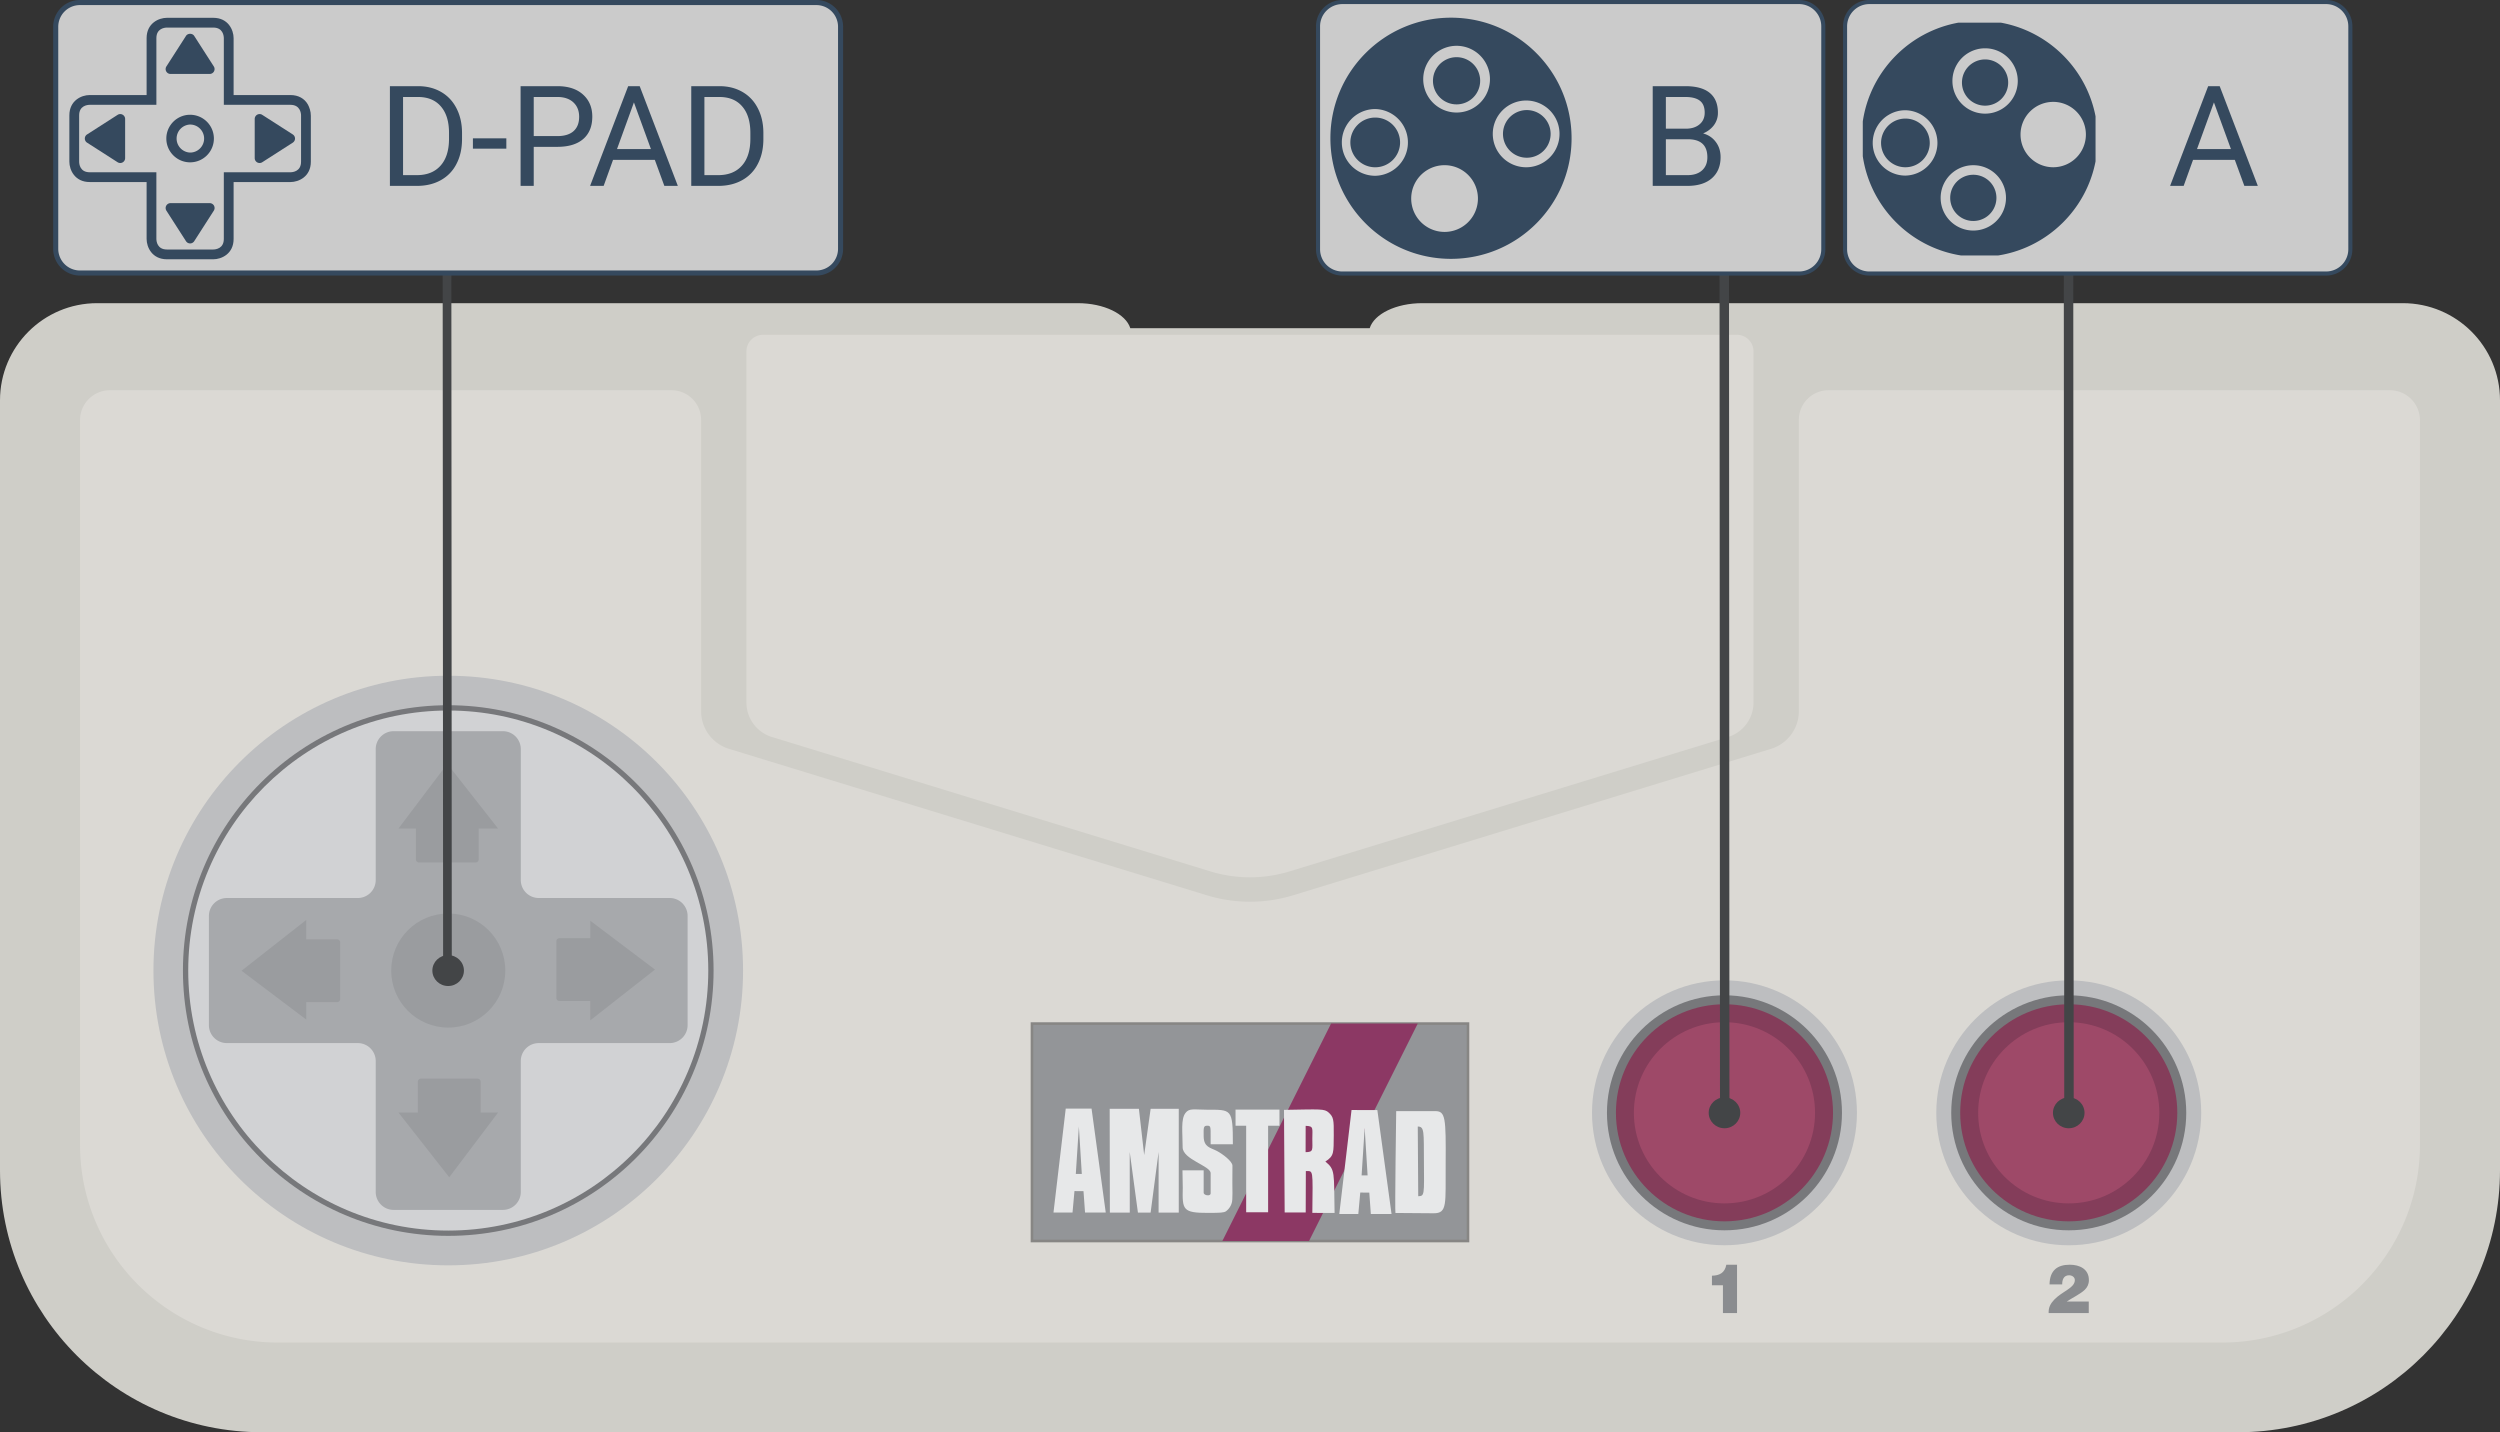 <?xml version="1.0" encoding="UTF-8" standalone="no"?>
<svg
   xmlns:dc="http://purl.org/dc/elements/1.1/"
   xmlns:cc="http://creativecommons.org/ns#"
   xmlns:rdf="http://www.w3.org/1999/02/22-rdf-syntax-ns#"
   xmlns:svg="http://www.w3.org/2000/svg"
   xmlns="http://www.w3.org/2000/svg"
   xmlns:xlink="http://www.w3.org/1999/xlink"
   xmlns:sodipodi="http://sodipodi.sourceforge.net/DTD/sodipodi-0.dtd"
   xmlns:inkscape="http://www.inkscape.org/namespaces/inkscape"
   viewBox="0 0 388.49 222.565"
   version="1.1"
   id="svg136"
   sodipodi:docname="controls.svg"
   width="388.49"
   height="222.565"
   inkscape:version="0.92.4 5da689c313, 2019-01-14">
  <rect x="0" y="0" width="388.49" height="222.565" fill="#333333" stroke="none"/>
  <defs
     id="defs140" />
  <sodipodi:namedview
     pagecolor="#ffffff"
     bordercolor="#666666"
     borderopacity="1"
     objecttolerance="10"
     gridtolerance="10"
     guidetolerance="10"
     inkscape:pageopacity="0"
     inkscape:pageshadow="2"
     inkscape:window-width="471"
     inkscape:window-height="442"
     id="namedview138"
     showgrid="false"
     inkscape:zoom="0.69757086"
     inkscape:cx="194.2455"
     inkscape:cy="111.2825"
     inkscape:window-x="0"
     inkscape:window-y="0"
     inkscape:window-maximized="0"
     inkscape:current-layer="svg136">
    <inkscape:grid
       type="xygrid"
       id="grid144"
       originx="0"
       originy="-2.4414062e-06" />
  </sodipodi:namedview>
  <path
     d="m 167.478,47.111 c 4.083,0 7.477,1.679 8.166,3.89 l 18.601,0.003 18.601,-0.003 c 0.685,-2.21 4.08,-3.89 8.166,-3.89 h 152.379 c 8.339,0 15.099,6.76 15.099,15.099 v 119.633 c -0.007,22.491 -18.237,40.722 -40.725,40.722 H 40.722 C 18.231,222.565 0,204.334 0,181.843 V 62.21 C 0,53.871 6.76,47.111 15.099,47.111 Z"
     id="path2"
     inkscape:connector-curvature="0"
     style="fill:#cfcec8" />
  <path
     d="m 268.52,114.531 -68.106,20.874 a 21.07,21.07 0 0 1 -12.347,0 l -68.106,-20.874 a 5.614,5.614 0 0 1 -3.968,-5.369 v -54.56 a 2.574,2.574 0 0 1 2.574,-2.574 h 151.349 a 2.574,2.574 0 0 1 2.574,2.574 v 54.561 a 5.61,5.61 0 0 1 -3.97,5.368 z"
     id="path4"
     inkscape:connector-curvature="0"
     style="fill:#dbd9d4" />
  <path
     d="M 104.344,60.639 H 17.09 a 4.653,4.653 0 0 0 -4.654,4.654 v 112.589 c 0,16.98 13.765,30.745 30.745,30.745 h 302.125 c 16.98,0 30.745,-13.765 30.745,-30.745 V 65.313 a 4.673,4.673 0 0 0 -4.673,-4.673 h -87.235 a 4.611,4.611 0 0 0 -4.611,4.611 v 45.264 a 6.118,6.118 0 0 1 -4.326,5.851 l -74.235,22.75 a 22.951,22.951 0 0 1 -13.459,0 l -74.235,-22.75 a 6.117,6.117 0 0 1 -4.326,-5.851 V 65.25 a 4.607,4.607 0 0 0 -4.607,-4.611 z"
     id="path6"
     inkscape:connector-curvature="0"
     style="fill:#dbd9d4" />
  <path
     d="m 160.365,192.846 v -33.792 h 67.751 v 33.792 z"
     id="path8"
     inkscape:connector-curvature="0"
     style="fill:#939598" />
  <path
     d="m 228.12,192.846 v -0.203 h -67.548 v -33.385 h 67.345 v 33.589 h 0.203 v -0.203 0.202 h 0.203 v -33.995 h -68.161 v 34.199 h 68.161 v -0.203 h -0.203 z"
     id="path10"
     inkscape:connector-curvature="0"
     style="fill:#878684" />
  <path
     d="m 206.845,159.054 h 13.469 l -16.896,33.792 h -13.469 z"
     id="path12"
     inkscape:connector-curvature="0"
     style="fill:#8c3864" />
  <path
     d="m 165.612,172.267 -1.905,16.155 h 2.958 l 0.302,-3.332 1.404,0.013 0.239,3.319 h 3.217 l -2.204,-16.145 z m 2.04,2.788 0.456,7.369 h -0.931 z m 4.788,-2.752 0.03,16.132 h 3.093 l -0.01,-9.429 1.276,9.429 h 1.971 l 1.243,-9.429 -0.003,9.429 h 3.135 v -16.132 h -4.372 l -1.004,7.185 -0.82,-7.185 z m 19.556,0.125 0.003,2.509 h 1.65 v 13.446 h 3.411 v -13.446 h 1.764 v -2.509 z m -4.503,0.016 c -1.955,-0.007 -2.683,-0.269 -3.273,0.505 -0.751,0.981 -0.446,2.994 -0.443,5.336 0,1.889 4.326,2.87 4.352,4.011 v 3.152 c -0.003,0.492 -1.089,0.335 -1.086,-0.118 v -3.466 h -3.293 l 0.046,2.709 c -0.075,3.411 -0.049,3.919 3.981,3.906 1.919,-0.007 2.365,-0.033 2.729,-0.246 0.315,-0.231 0.569,-0.535 0.741,-0.885 0.279,-0.58 0.298,-0.859 0.256,-3.532 l 0.013,-2.673 c 0.003,-0.685 -1.577,-1.856 -2.427,-2.296 -0.971,-0.505 -2.027,-0.551 -2.046,-2.266 -0.02,-1.394 -0.036,-1.646 0.571,-1.653 0.662,-0.003 0.476,0.279 0.515,2.889 h 3.453 c 0.001,-5.586 -0.209,-5.359 -4.089,-5.373 z m 12.033,0.027 0.105,15.942 h 3.27 l 0.02,-6.438 c 1.171,0.02 1.086,-0.387 1.01,6.503 l 3.457,0.013 c -0.121,-6.333 0.134,-6.7 -1.433,-7.992 1.397,-0.879 1.272,-1.42 1.305,-4.053 0.03,-2.525 -0.056,-2.876 -0.787,-3.555 -0.667,-0.617 -1.274,-0.512 -6.947,-0.42 z m 3.368,2.482 c 1.282,0.036 1.036,0.357 1.036,2.001 0,1.718 0.216,2.079 -1.046,2.089 z m 14.069,-2.289 c 0,0 -0.223,15.568 -0.118,15.824 v 0.003 l 5.929,0.046 c 2.181,0.016 1.837,-1.456 1.876,-7.707 0.049,-7.176 -0.026,-8.166 -1.63,-8.166 z m 4.309,7.822 c 0.043,5.241 0.098,5.369 -0.885,5.405 l -0.072,-10.832 c 1.059,-0.001 0.924,0.845 0.957,5.427 z m -11.249,-7.992 -1.905,16.158 h 2.958 l 0.302,-3.335 1.404,0.013 0.239,3.319 h 3.217 l -2.204,-16.148 z m 2.04,2.787 0.456,7.369 h -0.931 z"
     id="path14"
     inkscape:connector-curvature="0"
     style="fill:#e7e8e9" />
  <path
     d="m 267.975,193.509 c -11.35,0 -20.582,-9.235 -20.582,-20.585 0,-11.35 9.232,-20.582 20.582,-20.582 11.35,0 20.586,9.232 20.586,20.582 0,11.35 -9.235,20.585 -20.586,20.585 z"
     id="path16"
     inkscape:connector-curvature="0"
     style="fill:#bdbec0" />
  <path
     d="m 267.975,191.187 c -10.068,0 -18.26,-8.192 -18.26,-18.26 0,-10.068 8.192,-18.26 18.26,-18.26 10.068,0 18.26,8.192 18.26,18.26 0,10.068 -8.191,18.26 -18.26,18.26 z"
     id="path18"
     inkscape:connector-curvature="0"
     style="fill:#77787b" />
  <path
     d="m 267.975,189.793 c -9.311,-0.011 -16.856,-7.556 -16.867,-16.867 0,-9.297 7.566,-16.867 16.867,-16.867 9.301,0 16.87,7.566 16.87,16.867 -0.012,9.312 -7.558,16.856 -16.87,16.867 z"
     id="path20"
     inkscape:connector-curvature="0"
     style="fill:#843d5a" />
  <circle
     cx="267.975"
     cy="172.926"
     r="14.076"
     id="circle22"
     style="fill:#9e4968" />
  <g
     id="g32">
    <path
       d="m 321.474,193.512 c -11.35,0 -20.582,-9.235 -20.582,-20.585 0,-11.35 9.232,-20.582 20.582,-20.582 11.35,0 20.585,9.232 20.585,20.582 0,11.35 -9.234,20.585 -20.585,20.585 z"
       id="path24"
       inkscape:connector-curvature="0"
       style="fill:#bdbec0" />
    <path
       d="m 321.474,191.187 c -10.068,0 -18.26,-8.192 -18.26,-18.26 0,-10.068 8.192,-18.26 18.26,-18.26 10.068,0 18.26,8.192 18.26,18.26 0,10.068 -8.192,18.26 -18.26,18.26 z"
       id="path26"
       inkscape:connector-curvature="0"
       style="fill:#77787b" />
    <path
       d="m 321.474,189.793 c -9.311,-0.011 -16.856,-7.556 -16.867,-16.867 0,-9.297 7.566,-16.867 16.867,-16.867 9.301,0 16.87,7.566 16.87,16.867 -0.013,9.312 -7.559,16.856 -16.87,16.867 z"
       id="path28"
       inkscape:connector-curvature="0"
       style="fill:#843d5a" />
    <circle
       cx="321.474"
       cy="172.926"
       r="14.076"
       id="circle30"
       style="fill:#9e4968" />
  </g>
  <path
     d="m 269.924,204.049 h -2.187 v -4.319 h -1.709 v -1.492 c 1.154,-0.02 1.994,-0.42 2.237,-1.702 h 1.663 v 7.513 z m 48.428,0 c -0.043,-0.863 0.295,-1.492 0.882,-2.102 1.243,-1.295 3.188,-1.797 3.188,-3.027 0,-0.476 -0.456,-0.748 -0.892,-0.748 -0.843,0 -1.082,0.702 -1.072,1.42 h -1.968 c 0.033,-2.178 1.22,-3.06 3.145,-3.06 1.535,0 2.971,0.672 2.971,2.394 0,1.302 -1,1.84 -1.968,2.44 -0.535,0.338 -1.102,0.62 -1.489,0.892 h 3.437 v 1.791 z"
     id="path34"
     inkscape:connector-curvature="0"
     style="fill:#8a8c8f" />
  <g
     id="g48">
    <circle
       cx="69.657"
       cy="150.819"
       r="45.812"
       id="circle36"
       style="fill:#bdbec0" />
    <circle
       cx="69.657"
       cy="150.819"
       r="41.23"
       id="circle38"
       style="fill:#77787b" />
    <circle
       cx="69.657"
       cy="150.819"
       r="40.407"
       id="circle40"
       style="fill:#d1d2d4" />
    <path
       d="m 58.385,136.757 v -20.346 a 2.788,2.788 0 0 1 2.788,-2.788 h 16.968 a 2.788,2.788 0 0 1 2.788,2.788 v 20.346 a 2.788,2.788 0 0 0 2.788,2.788 h 20.346 a 2.788,2.788 0 0 1 2.788,2.788 v 16.971 a 2.788,2.788 0 0 1 -2.788,2.788 H 83.716 a 2.788,2.788 0 0 0 -2.788,2.788 v 20.346 a 2.788,2.788 0 0 1 -2.788,2.788 H 61.173 a 2.788,2.788 0 0 1 -2.788,-2.788 V 164.88 a 2.788,2.788 0 0 0 -2.788,-2.788 H 35.251 a 2.788,2.788 0 0 1 -2.788,-2.788 v -16.968 a 2.788,2.788 0 0 1 2.788,-2.788 h 20.346 a 2.79,2.79 0 0 0 2.788,-2.791 z"
       id="path42"
       inkscape:connector-curvature="0"
       style="fill:#a7a9ac" />
    <circle
       cx="69.657"
       cy="150.819"
       r="8.865"
       id="circle44"
       style="fill:#9a9c9f" />
    <path
       d="m 69.509,118.696 -7.589,10.055 h 2.709 v 4.791 c 0,0.266 0.216,0.482 0.482,0.482 h 8.796 a 0.482,0.482 0 0 0 0.482,-0.482 v -4.791 H 77.4 Z m -31.975,32.153 10.055,7.589 v -2.709 h 4.791 a 0.482,0.482 0 0 0 0.482,-0.482 v -8.796 a 0.482,0.482 0 0 0 -0.482,-0.482 h -4.795 v -3.011 z m 32.277,32.093 7.589,-10.055 h -2.709 v -4.791 a 0.482,0.482 0 0 0 -0.482,-0.482 h -8.796 a 0.482,0.482 0 0 0 -0.482,0.482 v 4.791 H 61.92 Z m 31.972,-32.274 -10.055,-7.589 v 2.709 h -4.791 a 0.482,0.482 0 0 0 -0.482,0.482 v 8.796 c 0,0.266 0.216,0.482 0.482,0.482 h 4.791 v 3.011 z"
       id="path46"
       inkscape:connector-curvature="0"
       style="fill:#9a9c9f" />
  </g>
  <ellipse
     cx="69.64"
     cy="150.823"
     rx="2.453"
     ry="2.4"
     id="ellipse50"
     style="fill:#434547" />
  <ellipse
     cx="321.474"
     cy="172.928"
     rx="2.453"
     ry="2.4"
     id="ellipse52"
     style="fill:#434547" />
  <path
     d="m 321.443,42.506 0.068,129.797"
     id="path54"
     inkscape:connector-curvature="0"
     style="fill:#434547;stroke:#434547;stroke-width:1.471" />
  <ellipse
     cx="267.977"
     cy="172.928"
     rx="2.453"
     ry="2.4"
     id="ellipse56"
     style="fill:#434547" />
  <path
     d="m 267.946,42.506 0.068,129.797"
     id="path58"
     inkscape:connector-curvature="0"
     style="fill:#434547;stroke:#434547;stroke-width:1.471" />
  <path
     d="m 69.465,42.427 0.068,108.816"
     id="path60"
     inkscape:connector-curvature="0"
     style="fill:#434547;stroke:#434547;stroke-width:1.349" />
  <g
     id="g94">
    <path
       d="m 12.422,0.395 h 114.436 a 3.764,3.764 0 0 1 3.764,3.764 v 34.504 a 3.764,3.764 0 0 1 -3.764,3.764 H 12.422 A 3.764,3.764 0 0 1 8.658,38.663 V 4.159 a 3.766,3.766 0 0 1 3.764,-3.764 z"
       id="path62"
       inkscape:connector-curvature="0"
       style="fill:#f1f1f1;fill-opacity:0.8;stroke:#35495e;stroke-width:0.789" />
    <path
       d="m 33.141,40.292 h -7.2 c -2.318,0 -3.159,-1.89 -3.159,-3.16 v -8.843 h -8.844 c -2.319,0 -3.16,-1.89 -3.16,-3.16 v -7.2 c 0,-2.318 1.89,-3.16 3.16,-3.16 h 8.844 V 5.928 c 0,-2.319 1.889,-3.16 3.158,-3.16 h 7.201 c 2.319,0 3.16,1.89 3.16,3.16 v 8.843 h 8.841 c 1.216,0 2.182,0.532 2.718,1.499 0.21,0.38 0.462,1.126 0.435,1.66 h 0.008 v 7.199 c 0,2.319 -1.89,3.16 -3.16,3.16 h -8.842 v 8.842 c 0,2.32 -1.89,3.162 -3.16,3.161 z M 13.938,16.288 c -0.38,0.006 -1.641,0.14 -1.641,1.64 v 7.2 c 0.006,0.38 0.14,1.641 1.641,1.641 H 24.3 V 37.13 c 0.005,0.38 0.14,1.642 1.64,1.642 h 7.197 c 0.389,-0.006 1.644,-0.144 1.644,-1.642 V 26.77 h 10.36 c 0.381,-0.006 1.642,-0.142 1.642,-1.641 v -7.21 c -0.005,-0.292 -0.114,-1.63 -1.64,-1.63 H 34.782 V 5.927 C 34.776,5.547 34.642,4.285 33.141,4.285 h -7.2 c -0.381,0.006 -1.64,0.141 -1.64,1.642 v 10.36 H 13.938 Z"
       id="path64"
       inkscape:connector-curvature="0"
       style="fill:#35495e" />
    <path
       d="m 29.542,25.227 c -2.037,0 -3.695,-1.659 -3.695,-3.697 0,-2.038 1.658,-3.696 3.695,-3.696 a 3.7,3.7 0 0 1 3.696,3.696 3.7,3.7 0 0 1 -3.696,3.697 z m 0,-5.874 a 2.179,2.179 0 0 0 0,4.355 c 1.201,0 2.177,-0.977 2.177,-2.178 0,-1.201 -0.977,-2.177 -2.177,-2.177 z"
       id="path66"
       inkscape:connector-curvature="0"
       style="fill:#35495e" />
    <g
       id="g72"
       style="fill:#35495e">
      <path
         d="m 29.542,5.99 -3.044,4.743 h 6.088 z"
         id="path68"
         inkscape:connector-curvature="0" />
      <path
         d="m 32.585,11.492 h -6.088 a 0.76,0.76 0 0 1 -0.639,-1.17 L 28.902,5.58 c 0.28,-0.437 1,-0.436 1.278,0 l 3.045,4.743 a 0.761,0.761 0 0 1 -0.639,1.17 z M 27.888,9.973 h 3.308 L 29.541,7.396 Z"
         id="path70"
         inkscape:connector-curvature="0" />
    </g>
    <g
       id="g78"
       style="fill:#35495e">
      <path
         d="m 13.942,21.53 4.743,3.042 v -6.086 z"
         id="path74"
         inkscape:connector-curvature="0" />
      <path
         d="m 18.685,25.331 a 0.763,0.763 0 0 1 -0.41,-0.12 l -4.743,-3.042 a 0.757,0.757 0 0 1 0,-1.278 l 4.743,-3.044 a 0.76,0.76 0 0 1 1.17,0.64 v 6.085 c 0,0.42 -0.34,0.76 -0.76,0.759 z m -3.336,-3.801 2.577,1.653 v -3.307 z"
         id="path76"
         inkscape:connector-curvature="0" />
    </g>
    <g
       id="g84"
       style="fill:#35495e">
      <path
         d="M 45.084,21.529 40.34,18.486 v 6.086 z"
         id="path80"
         inkscape:connector-curvature="0" />
      <path
         d="m 40.341,25.331 a 0.76,0.76 0 0 1 -0.76,-0.76 v -6.085 a 0.758,0.758 0 0 1 1.17,-0.639 l 4.745,3.043 a 0.76,0.76 0 0 1 0,1.278 l -4.745,3.043 a 0.763,0.763 0 0 1 -0.41,0.12 z m 0.76,-5.456 v 3.308 l 2.577,-1.654 z"
         id="path82"
         inkscape:connector-curvature="0" />
    </g>
    <g
       id="g90"
       style="fill:#35495e">
      <path
         d="m 29.542,37.07 3.044,-4.744 h -6.088 l 3.043,4.743 z"
         id="path86"
         inkscape:connector-curvature="0" />
      <path
         d="m 29.542,37.829 a 0.76,0.76 0 0 1 -0.64,-0.35 l -3.043,-4.742 a 0.761,0.761 0 0 1 0.64,-1.171 h 6.087 a 0.758,0.758 0 0 1 0.639,1.17 L 30.18,37.48 a 0.758,0.758 0 0 1 -0.638,0.349 z m -1.654,-4.743 1.653,2.577 1.655,-2.577 z"
         id="path88"
         inkscape:connector-curvature="0" />
    </g>
    <path
       d="M 60.59,28.886 V 13.39 h 4.374 c 1.348,0 2.54,0.298 3.576,0.894 1.036,0.596 1.834,1.444 2.395,2.544 0.567,1.1 0.855,2.362 0.862,3.789 v 0.99 c 0,1.461 -0.284,2.742 -0.852,3.841 a 5.907,5.907 0 0 1 -2.416,2.533 c -1.043,0.59 -2.26,0.891 -3.65,0.905 h -4.29 z m 2.043,-13.815 v 12.144 h 2.15 c 1.575,0 2.8,-0.49 3.672,-1.469 0.88,-0.979 1.32,-2.373 1.32,-4.182 v -0.905 c 0,-1.76 -0.415,-3.125 -1.245,-4.097 -0.824,-0.98 -1.994,-1.476 -3.513,-1.49 z m 16.05,8.036 H 73.489 V 21.5 h 5.194 z M 82.94,22.82 v 6.066 H 80.897 V 13.39 h 5.715 c 1.696,0 3.023,0.433 3.98,1.298 0.966,0.866 1.448,2.012 1.448,3.438 0,1.504 -0.472,2.664 -1.416,3.48 -0.936,0.81 -2.28,1.213 -4.033,1.213 z m 0,-1.671 h 3.672 c 1.093,0 1.93,-0.256 2.512,-0.767 0.582,-0.518 0.873,-1.263 0.873,-2.235 0,-0.922 -0.291,-1.66 -0.873,-2.213 -0.582,-0.554 -1.38,-0.841 -2.395,-0.862 H 82.94 Z m 18.817,3.693 h -6.493 l -1.458,4.044 H 91.699 L 97.616,13.39 h 1.789 l 5.928,15.496 h -2.097 z M 95.882,23.16 h 5.268 l -2.64,-7.248 z m 11.537,5.726 V 13.39 h 4.374 c 1.349,0 2.54,0.298 3.576,0.894 1.036,0.596 1.835,1.444 2.395,2.544 0.568,1.1 0.855,2.362 0.862,3.789 v 0.99 c 0,1.461 -0.284,2.742 -0.852,3.841 a 5.907,5.907 0 0 1 -2.416,2.533 c -1.043,0.59 -2.26,0.891 -3.65,0.905 z m 2.043,-13.815 v 12.144 h 2.15 c 1.575,0 2.8,-0.49 3.672,-1.469 0.88,-0.979 1.32,-2.373 1.32,-4.182 v -0.905 c 0,-1.76 -0.415,-3.125 -1.246,-4.097 -0.823,-0.98 -1.993,-1.476 -3.512,-1.49 z"
       id="path92"
       inkscape:connector-curvature="0"
       style="fill:#35495e" />
  </g>
  <g
     id="g114">
    <path
       d="m 290.494,0.317 h 70.963 a 3.777,3.777 0 0 1 3.778,3.778 v 34.631 a 3.777,3.777 0 0 1 -3.776,3.78 h -70.965 a 3.777,3.777 0 0 1 -3.778,-3.778 V 4.097 a 3.777,3.777 0 0 1 3.777,-3.779 h 0.001 z"
       id="path96"
       inkscape:connector-curvature="0"
       style="fill:#f1f1f1;fill-opacity:0.8;stroke:#35495e;stroke-width:0.634" />
    <path
       d="m 347.282,24.842 h -6.492 l -1.458,4.045 h -2.108 l 5.918,-15.497 h 1.788 l 5.928,15.497 h -2.096 z m -5.875,-1.682 h 5.269 l -2.64,-7.247 z"
       id="path98"
       inkscape:connector-curvature="0"
       style="fill:#35495e" />
    <g
       transform="matrix(0.992,0,0,-0.992,305.372,39.99)"
       id="g112">
      <defs
         id="defs101">
        <path
           id="a"
           d="M -16.031,0.299 H 20.431 V 36.761 H -16.031 Z"
           inkscape:connector-curvature="0" />
      </defs>
      <clipPath
         id="b">
        <use
           xlink:href="#a"
           overflow="visible"
           id="use103"
           style="overflow:visible"
           x="0"
           y="0"
           width="100%"
           height="100%" />
      </clipPath>
      <g
         clip-path="url(#b)"
         id="g110"
         style="fill:#35495e">
        <path
           d="M 13.899,14.114 A 5.12,5.12 0 1 0 13.901,24.352 5.12,5.12 0 0 0 13.899,14.114 M 3.129,22.51 a 5.118,5.118 0 1 0 0,10.236 5.118,5.118 0 0 0 0,-10.236 M 1.284,4.197 a 5.118,5.118 0 1 0 0,10.236 5.118,5.118 0 1 0 0,-10.236 m -10.639,8.61 a 5.118,5.118 0 1 0 -0.004,10.236 h 0.004 a 5.119,5.119 0 0 0 0,-10.236 M 2.269,37.06 c -10.216,0 -18.498,-8.28 -18.498,-18.497 0,-10.216 8.282,-18.498 18.498,-18.498 10.216,0 18.498,8.282 18.498,18.498 0,10.217 -8.282,18.498 -18.498,18.497"
           id="path106"
           inkscape:connector-curvature="0" />
        <path
           d="m 4.904,9.315 a 3.62,3.62 0 1 0 -7.24,0.003 3.62,3.62 0 0 0 7.24,-0.003 m -10.445,8.611 a 3.813,3.813 0 1 0 -3.814,3.812 h 0.002 a 3.812,3.812 0 0 0 3.811,-3.812 m 12.284,9.6 a 3.62,3.62 0 1 0 -7.237,-0.17 3.62,3.62 0 0 0 7.237,0.17"
           id="path108"
           inkscape:connector-curvature="0" />
      </g>
    </g>
  </g>
  <g
     id="g134">
    <path
       d="m 208.594,0.318 h 70.963 a 3.777,3.777 0 0 1 3.778,3.778 v 34.63 a 3.777,3.777 0 0 1 -3.776,3.78 h -70.965 a 3.777,3.777 0 0 1 -3.778,-3.778 V 4.097 a 3.777,3.777 0 0 1 3.778,-3.778 z"
       id="path116"
       inkscape:connector-curvature="0"
       style="fill:#f1f1f1;fill-opacity:0.8;stroke:#35495e;stroke-width:0.634" />
    <path
       d="M 256.825,28.886 V 13.39 h 5.066 c 1.682,0 2.945,0.348 3.789,1.043 0.851,0.696 1.277,1.725 1.277,3.087 a 3.173,3.173 0 0 1 -0.617,1.926 c -0.412,0.554 -0.972,0.983 -1.682,1.288 0.837,0.234 1.497,0.681 1.98,1.341 0.49,0.653 0.734,1.433 0.734,2.341 0,1.391 -0.45,2.484 -1.352,3.279 -0.9,0.794 -2.174,1.191 -3.82,1.191 z m 2.044,-7.247 v 5.577 h 3.373 c 0.951,0 1.7,-0.245 2.246,-0.735 0.553,-0.497 0.83,-1.178 0.83,-2.043 0,-1.866 -1.014,-2.8 -3.044,-2.8 z m 0,-1.64 h 3.086 c 0.894,0 1.607,-0.223 2.14,-0.67 0.539,-0.447 0.808,-1.054 0.808,-1.82 0,-0.852 -0.248,-1.469 -0.745,-1.852 -0.497,-0.39 -1.252,-0.586 -2.267,-0.586 h -3.022 z"
       id="path118"
       inkscape:connector-curvature="0"
       style="fill:#35495e" />
    <g
       transform="matrix(1.013,0,0,-1.013,222.833,40.29)"
       id="g132">
      <defs
         id="defs121">
        <path
           id="c"
           d="M -16.475,-0.487 H 21.559 V 37.547 H -16.475 Z"
           inkscape:connector-curvature="0" />
      </defs>
      <clipPath
         id="d">
        <use
           xlink:href="#c"
           overflow="visible"
           id="use123"
           style="overflow:visible"
           x="0"
           y="0"
           width="100%"
           height="100%" />
      </clipPath>
      <g
         clip-path="url(#d)"
         id="g130"
         style="fill:#35495e">
        <path
           d="M 14.241,14.114 A 5.12,5.12 0 1 0 14.243,24.352 5.12,5.12 0 0 0 14.241,14.114 M 3.471,22.51 a 5.118,5.118 0 1 0 0,10.236 5.118,5.118 0 0 0 0,-10.236 M 1.626,4.197 a 5.118,5.118 0 1 0 0,10.236 5.118,5.118 0 1 0 0,-10.236 m -10.639,8.61 a 5.118,5.118 0 1 0 -0.004,10.236 h 0.004 a 5.119,5.119 0 0 0 0,-10.236 M 2.611,37.06 c -10.216,0 -18.498,-8.28 -18.498,-18.497 0,-10.216 8.282,-18.498 18.498,-18.498 10.216,0 18.498,8.282 18.498,18.498 0,10.217 -8.282,18.498 -18.498,18.497"
           id="path126"
           inkscape:connector-curvature="0" />
        <path
           d="m 17.896,19.232 a 3.655,3.655 0 1 0 -7.31,0 3.655,3.655 0 0 0 7.31,0 M -5.199,17.926 a 3.813,3.813 0 1 0 -3.814,3.812 h 0.002 A 3.812,3.812 0 0 0 -5.2,17.926 m 12.284,9.6 a 3.62,3.62 0 1 0 -7.237,-0.17 3.62,3.62 0 0 0 7.237,0.17"
           id="path128"
           inkscape:connector-curvature="0" />
      </g>
    </g>
  </g>
</svg>
